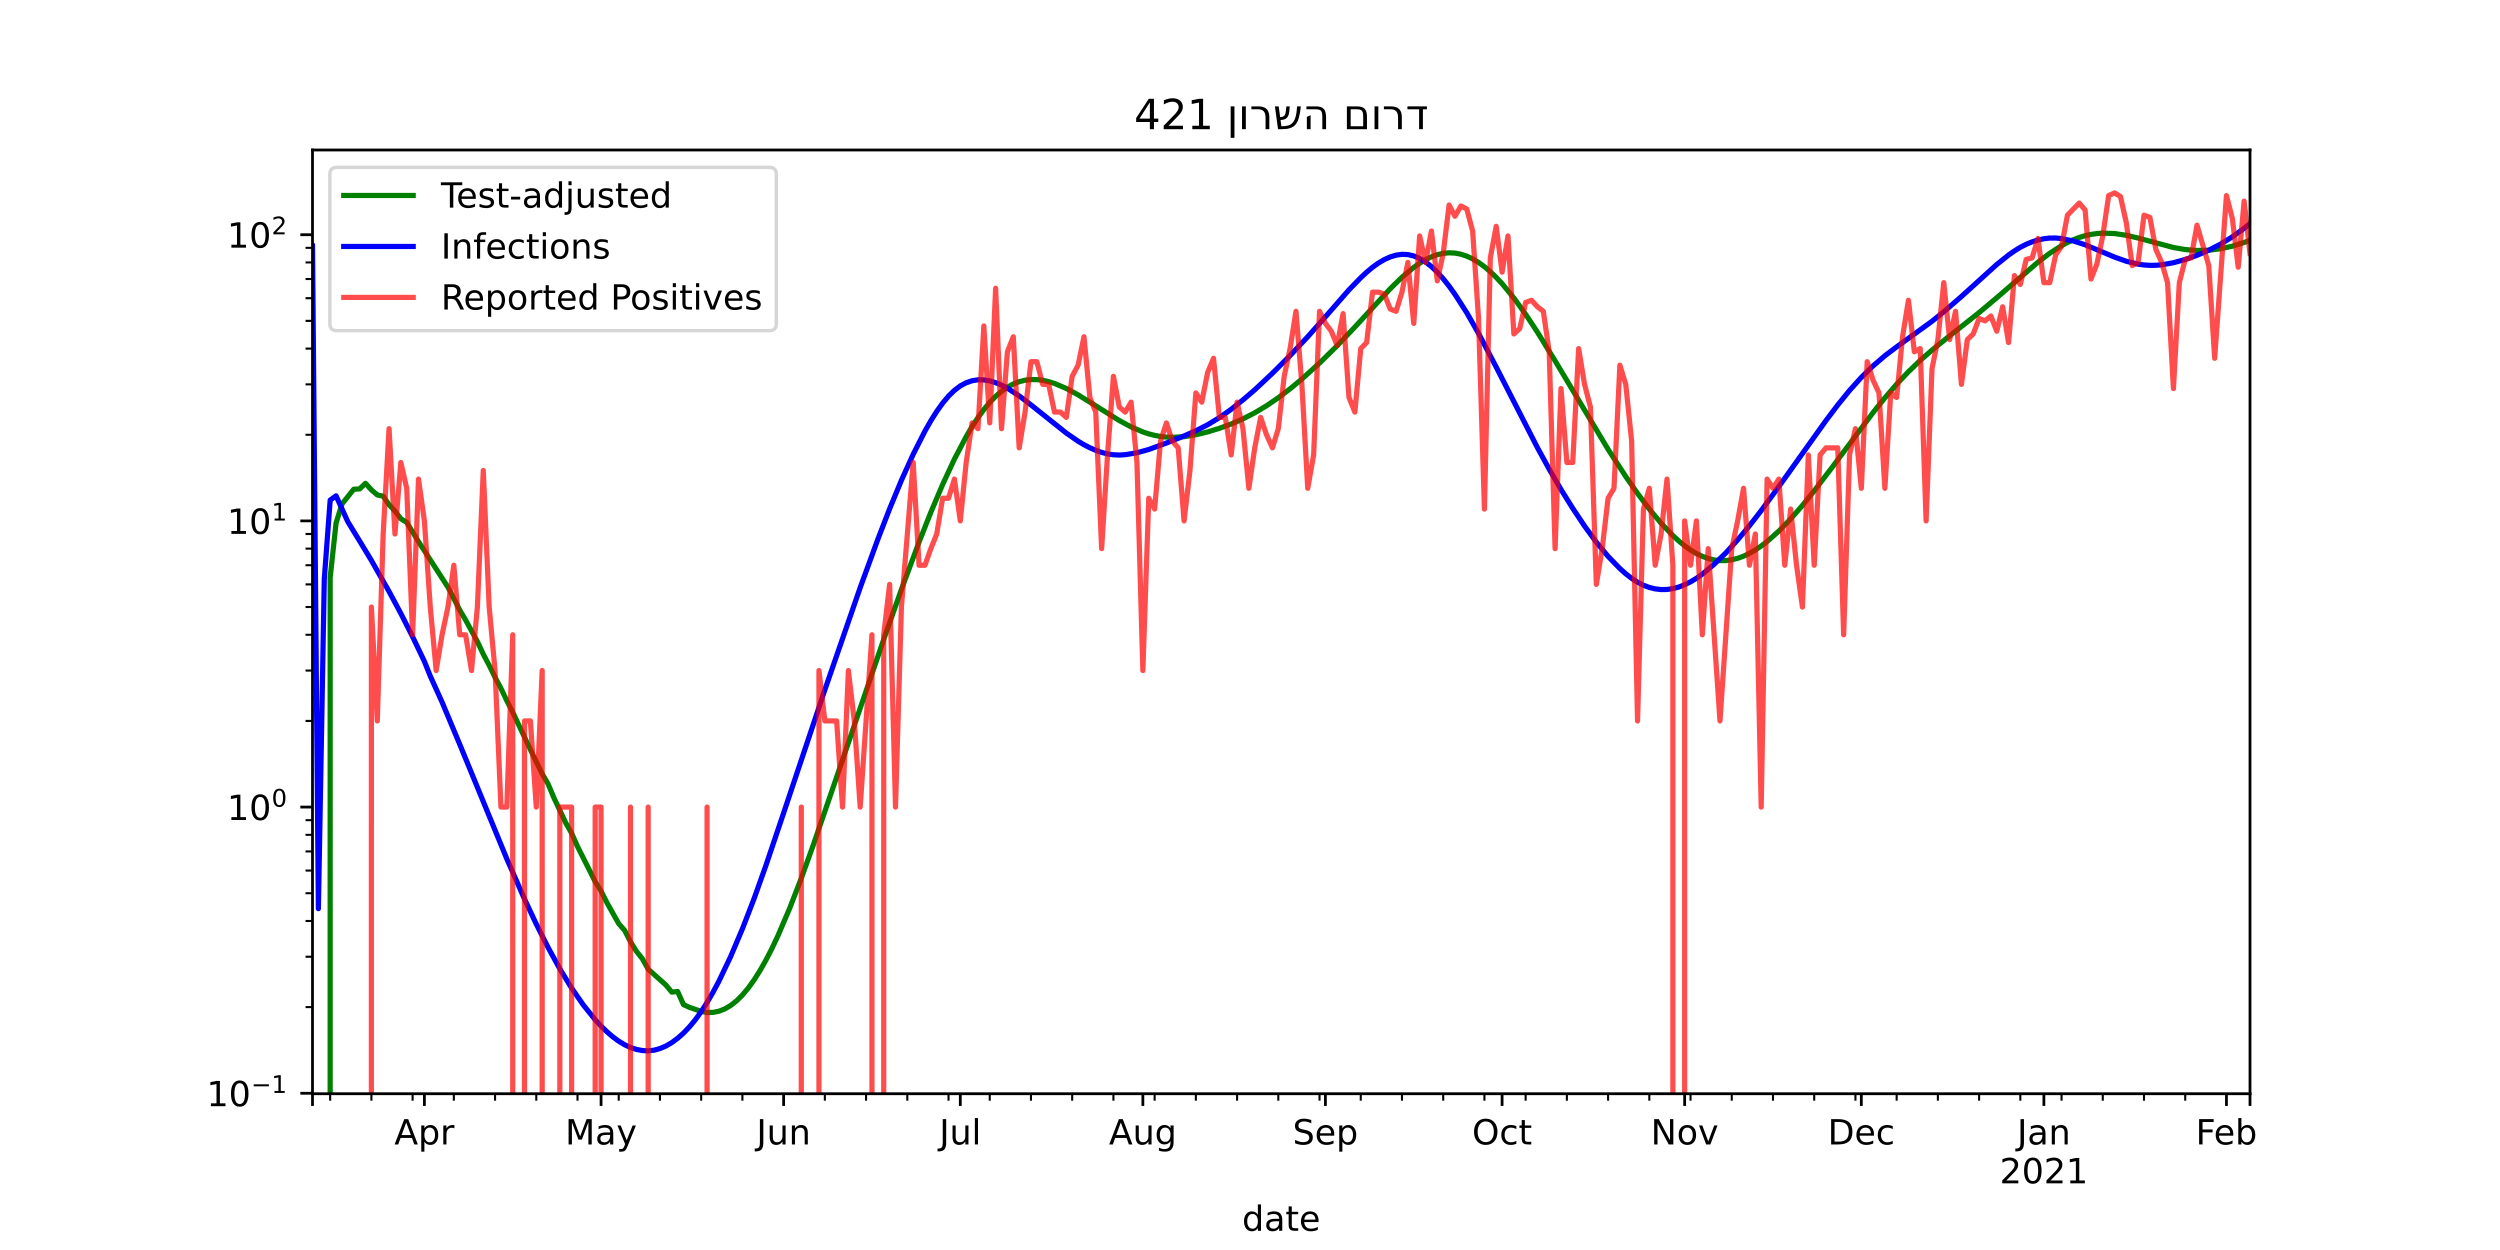 <?xml version="1.0" encoding="utf-8" standalone="no"?>
<!DOCTYPE svg PUBLIC "-//W3C//DTD SVG 1.1//EN"
  "http://www.w3.org/Graphics/SVG/1.1/DTD/svg11.dtd">
<!-- Created with matplotlib (https://matplotlib.org/) -->
<svg height="360pt" version="1.1" viewBox="0 0 720 360" width="720pt" xmlns="http://www.w3.org/2000/svg" xmlns:xlink="http://www.w3.org/1999/xlink">
 <defs>
  <style type="text/css">*{stroke-linecap:butt;stroke-linejoin:round;}</style>
 </defs>
 <g id="figure_1">
  <g id="patch_1">
   <path d="M 0 360 
L 720 360 
L 720 0 
L 0 0 
z
" style="fill:#ffffff;"/>
  </g>
  <g id="axes_1">
   <g id="patch_2">
    <path d="M 90 315 
L 648 315 
L 648 43.2 
L 90 43.2 
z
" style="fill:#ffffff;"/>
   </g>
   <g id="matplotlib.axis_1">
    <g id="xtick_1">
     <g id="line2d_1">
      <defs>
       <path d="M 0 0 
L 0 3.5 
" id="m63c86ac509" style="stroke:#000000;stroke-width:0.8;"/>
      </defs>
      <g>
       <use style="stroke:#000000;stroke-width:0.8;" x="90" xlink:href="#m63c86ac509" y="315"/>
      </g>
     </g>
    </g>
    <g id="xtick_2">
     <g id="line2d_2">
      <g>
       <use style="stroke:#000000;stroke-width:0.8;" x="122.225" xlink:href="#m63c86ac509" y="315"/>
      </g>
     </g>
     <g id="text_1">
      <!-- Apr -->
      <g transform="translate(113.575 329.598)scale(0.1 -0.1)">
       <defs>
        <path d="M 34.188 63.188 
L 20.797 26.906 
L 47.609 26.906 
z
M 28.609 72.906 
L 39.797 72.906 
L 67.578 0 
L 57.328 0 
L 50.688 18.703 
L 17.828 18.703 
L 11.188 0 
L 0.781 0 
z
" id="DejaVuSans-65"/>
        <path d="M 18.109 8.203 
L 18.109 -20.797 
L 9.078 -20.797 
L 9.078 54.688 
L 18.109 54.688 
L 18.109 46.391 
Q 20.953 51.266 25.266 53.625 
Q 29.594 56 35.594 56 
Q 45.562 56 51.781 48.094 
Q 58.016 40.188 58.016 27.297 
Q 58.016 14.406 51.781 6.484 
Q 45.562 -1.422 35.594 -1.422 
Q 29.594 -1.422 25.266 0.953 
Q 20.953 3.328 18.109 8.203 
z
M 48.688 27.297 
Q 48.688 37.203 44.609 42.844 
Q 40.531 48.484 33.406 48.484 
Q 26.266 48.484 22.188 42.844 
Q 18.109 37.203 18.109 27.297 
Q 18.109 17.391 22.188 11.75 
Q 26.266 6.109 33.406 6.109 
Q 40.531 6.109 44.609 11.75 
Q 48.688 17.391 48.688 27.297 
z
" id="DejaVuSans-112"/>
        <path d="M 41.109 46.297 
Q 39.594 47.172 37.812 47.578 
Q 36.031 48 33.891 48 
Q 26.266 48 22.188 43.047 
Q 18.109 38.094 18.109 28.812 
L 18.109 0 
L 9.078 0 
L 9.078 54.688 
L 18.109 54.688 
L 18.109 46.188 
Q 20.953 51.172 25.484 53.578 
Q 30.031 56 36.531 56 
Q 37.453 56 38.578 55.875 
Q 39.703 55.766 41.062 55.516 
z
" id="DejaVuSans-114"/>
       </defs>
       <use xlink:href="#DejaVuSans-65"/>
       <use x="68.408" xlink:href="#DejaVuSans-112"/>
       <use x="131.885" xlink:href="#DejaVuSans-114"/>
      </g>
     </g>
    </g>
    <g id="xtick_3">
     <g id="line2d_3">
      <g>
       <use style="stroke:#000000;stroke-width:0.8;" x="173.106" xlink:href="#m63c86ac509" y="315"/>
      </g>
     </g>
     <g id="text_2">
      <!-- May -->
      <g transform="translate(162.769 329.598)scale(0.1 -0.1)">
       <defs>
        <path d="M 9.812 72.906 
L 24.516 72.906 
L 43.109 23.297 
L 61.812 72.906 
L 76.516 72.906 
L 76.516 0 
L 66.891 0 
L 66.891 64.016 
L 48.094 14.016 
L 38.188 14.016 
L 19.391 64.016 
L 19.391 0 
L 9.812 0 
z
" id="DejaVuSans-77"/>
        <path d="M 34.281 27.484 
Q 23.391 27.484 19.188 25 
Q 14.984 22.516 14.984 16.5 
Q 14.984 11.719 18.141 8.906 
Q 21.297 6.109 26.703 6.109 
Q 34.188 6.109 38.703 11.406 
Q 43.219 16.703 43.219 25.484 
L 43.219 27.484 
z
M 52.203 31.203 
L 52.203 0 
L 43.219 0 
L 43.219 8.297 
Q 40.141 3.328 35.547 0.953 
Q 30.953 -1.422 24.312 -1.422 
Q 15.922 -1.422 10.953 3.297 
Q 6 8.016 6 15.922 
Q 6 25.141 12.172 29.828 
Q 18.359 34.516 30.609 34.516 
L 43.219 34.516 
L 43.219 35.406 
Q 43.219 41.609 39.141 45 
Q 35.062 48.391 27.688 48.391 
Q 23 48.391 18.547 47.266 
Q 14.109 46.141 10.016 43.891 
L 10.016 52.203 
Q 14.938 54.109 19.578 55.047 
Q 24.219 56 28.609 56 
Q 40.484 56 46.344 49.844 
Q 52.203 43.703 52.203 31.203 
z
" id="DejaVuSans-97"/>
        <path d="M 32.172 -5.078 
Q 28.375 -14.844 24.75 -17.812 
Q 21.141 -20.797 15.094 -20.797 
L 7.906 -20.797 
L 7.906 -13.281 
L 13.188 -13.281 
Q 16.891 -13.281 18.938 -11.516 
Q 21 -9.766 23.484 -3.219 
L 25.094 0.875 
L 2.984 54.688 
L 12.5 54.688 
L 29.594 11.922 
L 46.688 54.688 
L 56.203 54.688 
z
" id="DejaVuSans-121"/>
       </defs>
       <use xlink:href="#DejaVuSans-77"/>
       <use x="86.279" xlink:href="#DejaVuSans-97"/>
       <use x="147.559" xlink:href="#DejaVuSans-121"/>
      </g>
     </g>
    </g>
    <g id="xtick_4">
     <g id="line2d_4">
      <g>
       <use style="stroke:#000000;stroke-width:0.8;" x="225.684" xlink:href="#m63c86ac509" y="315"/>
      </g>
     </g>
     <g id="text_3">
      <!-- Jun -->
      <g transform="translate(217.871 329.598)scale(0.1 -0.1)">
       <defs>
        <path d="M 9.812 72.906 
L 19.672 72.906 
L 19.672 5.078 
Q 19.672 -8.109 14.672 -14.062 
Q 9.672 -20.016 -1.422 -20.016 
L -5.172 -20.016 
L -5.172 -11.719 
L -2.094 -11.719 
Q 4.438 -11.719 7.125 -8.047 
Q 9.812 -4.391 9.812 5.078 
z
" id="DejaVuSans-74"/>
        <path d="M 8.5 21.578 
L 8.5 54.688 
L 17.484 54.688 
L 17.484 21.922 
Q 17.484 14.156 20.5 10.266 
Q 23.531 6.391 29.594 6.391 
Q 36.859 6.391 41.078 11.031 
Q 45.312 15.672 45.312 23.688 
L 45.312 54.688 
L 54.297 54.688 
L 54.297 0 
L 45.312 0 
L 45.312 8.406 
Q 42.047 3.422 37.719 1 
Q 33.406 -1.422 27.688 -1.422 
Q 18.266 -1.422 13.375 4.438 
Q 8.5 10.297 8.5 21.578 
z
M 31.109 56 
z
" id="DejaVuSans-117"/>
        <path d="M 54.891 33.016 
L 54.891 0 
L 45.906 0 
L 45.906 32.719 
Q 45.906 40.484 42.875 44.328 
Q 39.844 48.188 33.797 48.188 
Q 26.516 48.188 22.312 43.547 
Q 18.109 38.922 18.109 30.906 
L 18.109 0 
L 9.078 0 
L 9.078 54.688 
L 18.109 54.688 
L 18.109 46.188 
Q 21.344 51.125 25.703 53.562 
Q 30.078 56 35.797 56 
Q 45.219 56 50.047 50.172 
Q 54.891 44.344 54.891 33.016 
z
" id="DejaVuSans-110"/>
       </defs>
       <use xlink:href="#DejaVuSans-74"/>
       <use x="29.492" xlink:href="#DejaVuSans-117"/>
       <use x="92.871" xlink:href="#DejaVuSans-110"/>
      </g>
     </g>
    </g>
    <g id="xtick_5">
     <g id="line2d_5">
      <g>
       <use style="stroke:#000000;stroke-width:0.8;" x="276.565" xlink:href="#m63c86ac509" y="315"/>
      </g>
     </g>
     <g id="text_4">
      <!-- Jul -->
      <g transform="translate(270.533 329.598)scale(0.1 -0.1)">
       <defs>
        <path d="M 9.422 75.984 
L 18.406 75.984 
L 18.406 0 
L 9.422 0 
z
" id="DejaVuSans-108"/>
       </defs>
       <use xlink:href="#DejaVuSans-74"/>
       <use x="29.492" xlink:href="#DejaVuSans-117"/>
       <use x="92.871" xlink:href="#DejaVuSans-108"/>
      </g>
     </g>
    </g>
    <g id="xtick_6">
     <g id="line2d_6">
      <g>
       <use style="stroke:#000000;stroke-width:0.8;" x="329.143" xlink:href="#m63c86ac509" y="315"/>
      </g>
     </g>
     <g id="text_5">
      <!-- Aug -->
      <g transform="translate(319.38 329.598)scale(0.1 -0.1)">
       <defs>
        <path d="M 45.406 27.984 
Q 45.406 37.75 41.375 43.109 
Q 37.359 48.484 30.078 48.484 
Q 22.859 48.484 18.828 43.109 
Q 14.797 37.75 14.797 27.984 
Q 14.797 18.266 18.828 12.891 
Q 22.859 7.516 30.078 7.516 
Q 37.359 7.516 41.375 12.891 
Q 45.406 18.266 45.406 27.984 
z
M 54.391 6.781 
Q 54.391 -7.172 48.188 -13.984 
Q 42 -20.797 29.203 -20.797 
Q 24.469 -20.797 20.266 -20.094 
Q 16.062 -19.391 12.109 -17.922 
L 12.109 -9.188 
Q 16.062 -11.328 19.922 -12.344 
Q 23.781 -13.375 27.781 -13.375 
Q 36.625 -13.375 41.016 -8.766 
Q 45.406 -4.156 45.406 5.172 
L 45.406 9.625 
Q 42.625 4.781 38.281 2.391 
Q 33.938 0 27.875 0 
Q 17.828 0 11.672 7.656 
Q 5.516 15.328 5.516 27.984 
Q 5.516 40.672 11.672 48.328 
Q 17.828 56 27.875 56 
Q 33.938 56 38.281 53.609 
Q 42.625 51.219 45.406 46.391 
L 45.406 54.688 
L 54.391 54.688 
z
" id="DejaVuSans-103"/>
       </defs>
       <use xlink:href="#DejaVuSans-65"/>
       <use x="68.408" xlink:href="#DejaVuSans-117"/>
       <use x="131.787" xlink:href="#DejaVuSans-103"/>
      </g>
     </g>
    </g>
    <g id="xtick_7">
     <g id="line2d_7">
      <g>
       <use style="stroke:#000000;stroke-width:0.8;" x="381.72" xlink:href="#m63c86ac509" y="315"/>
      </g>
     </g>
     <g id="text_6">
      <!-- Sep -->
      <g transform="translate(372.295 329.598)scale(0.1 -0.1)">
       <defs>
        <path d="M 53.516 70.516 
L 53.516 60.891 
Q 47.906 63.578 42.922 64.891 
Q 37.938 66.219 33.297 66.219 
Q 25.25 66.219 20.875 63.094 
Q 16.5 59.969 16.5 54.203 
Q 16.5 49.359 19.406 46.891 
Q 22.312 44.438 30.422 42.922 
L 36.375 41.703 
Q 47.406 39.594 52.656 34.297 
Q 57.906 29 57.906 20.125 
Q 57.906 9.516 50.797 4.047 
Q 43.703 -1.422 29.984 -1.422 
Q 24.812 -1.422 18.969 -0.25 
Q 13.141 0.922 6.891 3.219 
L 6.891 13.375 
Q 12.891 10.016 18.656 8.297 
Q 24.422 6.594 29.984 6.594 
Q 38.422 6.594 43.016 9.906 
Q 47.609 13.234 47.609 19.391 
Q 47.609 24.75 44.312 27.781 
Q 41.016 30.812 33.5 32.328 
L 27.484 33.5 
Q 16.453 35.688 11.516 40.375 
Q 6.594 45.062 6.594 53.422 
Q 6.594 63.094 13.406 68.656 
Q 20.219 74.219 32.172 74.219 
Q 37.312 74.219 42.625 73.281 
Q 47.953 72.359 53.516 70.516 
z
" id="DejaVuSans-83"/>
        <path d="M 56.203 29.594 
L 56.203 25.203 
L 14.891 25.203 
Q 15.484 15.922 20.484 11.062 
Q 25.484 6.203 34.422 6.203 
Q 39.594 6.203 44.453 7.469 
Q 49.312 8.734 54.109 11.281 
L 54.109 2.781 
Q 49.266 0.734 44.188 -0.344 
Q 39.109 -1.422 33.891 -1.422 
Q 20.797 -1.422 13.156 6.188 
Q 5.516 13.812 5.516 26.812 
Q 5.516 40.234 12.766 48.109 
Q 20.016 56 32.328 56 
Q 43.359 56 49.781 48.891 
Q 56.203 41.797 56.203 29.594 
z
M 47.219 32.234 
Q 47.125 39.594 43.094 43.984 
Q 39.062 48.391 32.422 48.391 
Q 24.906 48.391 20.391 44.141 
Q 15.875 39.891 15.188 32.172 
z
" id="DejaVuSans-101"/>
       </defs>
       <use xlink:href="#DejaVuSans-83"/>
       <use x="63.477" xlink:href="#DejaVuSans-101"/>
       <use x="125" xlink:href="#DejaVuSans-112"/>
      </g>
     </g>
    </g>
    <g id="xtick_8">
     <g id="line2d_8">
      <g>
       <use style="stroke:#000000;stroke-width:0.8;" x="432.602" xlink:href="#m63c86ac509" y="315"/>
      </g>
     </g>
     <g id="text_7">
      <!-- Oct -->
      <g transform="translate(423.957 329.598)scale(0.1 -0.1)">
       <defs>
        <path d="M 39.406 66.219 
Q 28.656 66.219 22.328 58.203 
Q 16.016 50.203 16.016 36.375 
Q 16.016 22.609 22.328 14.594 
Q 28.656 6.594 39.406 6.594 
Q 50.141 6.594 56.422 14.594 
Q 62.703 22.609 62.703 36.375 
Q 62.703 50.203 56.422 58.203 
Q 50.141 66.219 39.406 66.219 
z
M 39.406 74.219 
Q 54.734 74.219 63.906 63.938 
Q 73.094 53.656 73.094 36.375 
Q 73.094 19.141 63.906 8.859 
Q 54.734 -1.422 39.406 -1.422 
Q 24.031 -1.422 14.812 8.828 
Q 5.609 19.094 5.609 36.375 
Q 5.609 53.656 14.812 63.938 
Q 24.031 74.219 39.406 74.219 
z
" id="DejaVuSans-79"/>
        <path d="M 48.781 52.594 
L 48.781 44.188 
Q 44.969 46.297 41.141 47.344 
Q 37.312 48.391 33.406 48.391 
Q 24.656 48.391 19.812 42.844 
Q 14.984 37.312 14.984 27.297 
Q 14.984 17.281 19.812 11.734 
Q 24.656 6.203 33.406 6.203 
Q 37.312 6.203 41.141 7.25 
Q 44.969 8.297 48.781 10.406 
L 48.781 2.094 
Q 45.016 0.344 40.984 -0.531 
Q 36.969 -1.422 32.422 -1.422 
Q 20.062 -1.422 12.781 6.344 
Q 5.516 14.109 5.516 27.297 
Q 5.516 40.672 12.859 48.328 
Q 20.219 56 33.016 56 
Q 37.156 56 41.109 55.141 
Q 45.062 54.297 48.781 52.594 
z
" id="DejaVuSans-99"/>
        <path d="M 18.312 70.219 
L 18.312 54.688 
L 36.812 54.688 
L 36.812 47.703 
L 18.312 47.703 
L 18.312 18.016 
Q 18.312 11.328 20.141 9.422 
Q 21.969 7.516 27.594 7.516 
L 36.812 7.516 
L 36.812 0 
L 27.594 0 
Q 17.188 0 13.234 3.875 
Q 9.281 7.766 9.281 18.016 
L 9.281 47.703 
L 2.688 47.703 
L 2.688 54.688 
L 9.281 54.688 
L 9.281 70.219 
z
" id="DejaVuSans-116"/>
       </defs>
       <use xlink:href="#DejaVuSans-79"/>
       <use x="78.711" xlink:href="#DejaVuSans-99"/>
       <use x="133.691" xlink:href="#DejaVuSans-116"/>
      </g>
     </g>
    </g>
    <g id="xtick_9">
     <g id="line2d_9">
      <g>
       <use style="stroke:#000000;stroke-width:0.8;" x="485.179" xlink:href="#m63c86ac509" y="315"/>
      </g>
     </g>
     <g id="text_8">
      <!-- Nov -->
      <g transform="translate(475.42 329.598)scale(0.1 -0.1)">
       <defs>
        <path d="M 9.812 72.906 
L 23.094 72.906 
L 55.422 11.922 
L 55.422 72.906 
L 64.984 72.906 
L 64.984 0 
L 51.703 0 
L 19.391 60.984 
L 19.391 0 
L 9.812 0 
z
" id="DejaVuSans-78"/>
        <path d="M 30.609 48.391 
Q 23.391 48.391 19.188 42.75 
Q 14.984 37.109 14.984 27.297 
Q 14.984 17.484 19.156 11.844 
Q 23.344 6.203 30.609 6.203 
Q 37.797 6.203 41.984 11.859 
Q 46.188 17.531 46.188 27.297 
Q 46.188 37.016 41.984 42.703 
Q 37.797 48.391 30.609 48.391 
z
M 30.609 56 
Q 42.328 56 49.016 48.375 
Q 55.719 40.766 55.719 27.297 
Q 55.719 13.875 49.016 6.219 
Q 42.328 -1.422 30.609 -1.422 
Q 18.844 -1.422 12.172 6.219 
Q 5.516 13.875 5.516 27.297 
Q 5.516 40.766 12.172 48.375 
Q 18.844 56 30.609 56 
z
" id="DejaVuSans-111"/>
        <path d="M 2.984 54.688 
L 12.5 54.688 
L 29.594 8.797 
L 46.688 54.688 
L 56.203 54.688 
L 35.688 0 
L 23.484 0 
z
" id="DejaVuSans-118"/>
       </defs>
       <use xlink:href="#DejaVuSans-78"/>
       <use x="74.805" xlink:href="#DejaVuSans-111"/>
       <use x="135.986" xlink:href="#DejaVuSans-118"/>
      </g>
     </g>
    </g>
    <g id="xtick_10">
     <g id="line2d_10">
      <g>
       <use style="stroke:#000000;stroke-width:0.8;" x="536.061" xlink:href="#m63c86ac509" y="315"/>
      </g>
     </g>
     <g id="text_9">
      <!-- Dec -->
      <g transform="translate(526.385 329.598)scale(0.1 -0.1)">
       <defs>
        <path d="M 19.672 64.797 
L 19.672 8.109 
L 31.594 8.109 
Q 46.688 8.109 53.688 14.938 
Q 60.688 21.781 60.688 36.531 
Q 60.688 51.172 53.688 57.984 
Q 46.688 64.797 31.594 64.797 
z
M 9.812 72.906 
L 30.078 72.906 
Q 51.266 72.906 61.172 64.094 
Q 71.094 55.281 71.094 36.531 
Q 71.094 17.672 61.125 8.828 
Q 51.172 0 30.078 0 
L 9.812 0 
z
" id="DejaVuSans-68"/>
       </defs>
       <use xlink:href="#DejaVuSans-68"/>
       <use x="77.002" xlink:href="#DejaVuSans-101"/>
       <use x="138.525" xlink:href="#DejaVuSans-99"/>
      </g>
     </g>
    </g>
    <g id="xtick_11">
     <g id="line2d_11">
      <g>
       <use style="stroke:#000000;stroke-width:0.8;" x="588.638" xlink:href="#m63c86ac509" y="315"/>
      </g>
     </g>
     <g id="text_10">
      <!-- Jan -->
      <g transform="translate(580.93 329.598)scale(0.1 -0.1)">
       <use xlink:href="#DejaVuSans-74"/>
       <use x="29.492" xlink:href="#DejaVuSans-97"/>
       <use x="90.771" xlink:href="#DejaVuSans-110"/>
      </g>
      <!-- 2021 -->
      <g transform="translate(575.913 340.796)scale(0.1 -0.1)">
       <defs>
        <path d="M 19.188 8.297 
L 53.609 8.297 
L 53.609 0 
L 7.328 0 
L 7.328 8.297 
Q 12.938 14.109 22.625 23.891 
Q 32.328 33.688 34.812 36.531 
Q 39.547 41.844 41.422 45.531 
Q 43.312 49.219 43.312 52.781 
Q 43.312 58.594 39.234 62.25 
Q 35.156 65.922 28.609 65.922 
Q 23.969 65.922 18.812 64.312 
Q 13.672 62.703 7.812 59.422 
L 7.812 69.391 
Q 13.766 71.781 18.938 73 
Q 24.125 74.219 28.422 74.219 
Q 39.75 74.219 46.484 68.547 
Q 53.219 62.891 53.219 53.422 
Q 53.219 48.922 51.531 44.891 
Q 49.859 40.875 45.406 35.406 
Q 44.188 33.984 37.641 27.219 
Q 31.109 20.453 19.188 8.297 
z
" id="DejaVuSans-50"/>
        <path d="M 31.781 66.406 
Q 24.172 66.406 20.328 58.906 
Q 16.5 51.422 16.5 36.375 
Q 16.5 21.391 20.328 13.891 
Q 24.172 6.391 31.781 6.391 
Q 39.453 6.391 43.281 13.891 
Q 47.125 21.391 47.125 36.375 
Q 47.125 51.422 43.281 58.906 
Q 39.453 66.406 31.781 66.406 
z
M 31.781 74.219 
Q 44.047 74.219 50.516 64.516 
Q 56.984 54.828 56.984 36.375 
Q 56.984 17.969 50.516 8.266 
Q 44.047 -1.422 31.781 -1.422 
Q 19.531 -1.422 13.062 8.266 
Q 6.594 17.969 6.594 36.375 
Q 6.594 54.828 13.062 64.516 
Q 19.531 74.219 31.781 74.219 
z
" id="DejaVuSans-48"/>
        <path d="M 12.406 8.297 
L 28.516 8.297 
L 28.516 63.922 
L 10.984 60.406 
L 10.984 69.391 
L 28.422 72.906 
L 38.281 72.906 
L 38.281 8.297 
L 54.391 8.297 
L 54.391 0 
L 12.406 0 
z
" id="DejaVuSans-49"/>
       </defs>
       <use xlink:href="#DejaVuSans-50"/>
       <use x="63.623" xlink:href="#DejaVuSans-48"/>
       <use x="127.246" xlink:href="#DejaVuSans-50"/>
       <use x="190.869" xlink:href="#DejaVuSans-49"/>
      </g>
     </g>
    </g>
    <g id="xtick_12">
     <g id="line2d_12">
      <g>
       <use style="stroke:#000000;stroke-width:0.8;" x="641.216" xlink:href="#m63c86ac509" y="315"/>
      </g>
     </g>
     <g id="text_11">
      <!-- Feb -->
      <g transform="translate(632.364 329.598)scale(0.1 -0.1)">
       <defs>
        <path d="M 9.812 72.906 
L 51.703 72.906 
L 51.703 64.594 
L 19.672 64.594 
L 19.672 43.109 
L 48.578 43.109 
L 48.578 34.812 
L 19.672 34.812 
L 19.672 0 
L 9.812 0 
z
" id="DejaVuSans-70"/>
        <path d="M 48.688 27.297 
Q 48.688 37.203 44.609 42.844 
Q 40.531 48.484 33.406 48.484 
Q 26.266 48.484 22.188 42.844 
Q 18.109 37.203 18.109 27.297 
Q 18.109 17.391 22.188 11.75 
Q 26.266 6.109 33.406 6.109 
Q 40.531 6.109 44.609 11.75 
Q 48.688 17.391 48.688 27.297 
z
M 18.109 46.391 
Q 20.953 51.266 25.266 53.625 
Q 29.594 56 35.594 56 
Q 45.562 56 51.781 48.094 
Q 58.016 40.188 58.016 27.297 
Q 58.016 14.406 51.781 6.484 
Q 45.562 -1.422 35.594 -1.422 
Q 29.594 -1.422 25.266 0.953 
Q 20.953 3.328 18.109 8.203 
L 18.109 0 
L 9.078 0 
L 9.078 75.984 
L 18.109 75.984 
z
" id="DejaVuSans-98"/>
       </defs>
       <use xlink:href="#DejaVuSans-70"/>
       <use x="52.02" xlink:href="#DejaVuSans-101"/>
       <use x="113.543" xlink:href="#DejaVuSans-98"/>
      </g>
     </g>
    </g>
    <g id="xtick_13">
     <g id="line2d_13">
      <g>
       <use style="stroke:#000000;stroke-width:0.8;" x="648" xlink:href="#m63c86ac509" y="315"/>
      </g>
     </g>
    </g>
    <g id="xtick_14">
     <g id="line2d_14">
      <defs>
       <path d="M 0 0 
L 0 2 
" id="ma576205f7c" style="stroke:#000000;stroke-width:0.6;"/>
      </defs>
      <g>
       <use style="stroke:#000000;stroke-width:0.6;" x="95.088" xlink:href="#ma576205f7c" y="315"/>
      </g>
     </g>
    </g>
    <g id="xtick_15">
     <g id="line2d_15">
      <g>
       <use style="stroke:#000000;stroke-width:0.6;" x="106.96" xlink:href="#ma576205f7c" y="315"/>
      </g>
     </g>
    </g>
    <g id="xtick_16">
     <g id="line2d_16">
      <g>
       <use style="stroke:#000000;stroke-width:0.6;" x="118.833" xlink:href="#ma576205f7c" y="315"/>
      </g>
     </g>
    </g>
    <g id="xtick_17">
     <g id="line2d_17">
      <g>
       <use style="stroke:#000000;stroke-width:0.6;" x="130.705" xlink:href="#ma576205f7c" y="315"/>
      </g>
     </g>
    </g>
    <g id="xtick_18">
     <g id="line2d_18">
      <g>
       <use style="stroke:#000000;stroke-width:0.6;" x="142.578" xlink:href="#ma576205f7c" y="315"/>
      </g>
     </g>
    </g>
    <g id="xtick_19">
     <g id="line2d_19">
      <g>
       <use style="stroke:#000000;stroke-width:0.6;" x="154.45" xlink:href="#ma576205f7c" y="315"/>
      </g>
     </g>
    </g>
    <g id="xtick_20">
     <g id="line2d_20">
      <g>
       <use style="stroke:#000000;stroke-width:0.6;" x="166.322" xlink:href="#ma576205f7c" y="315"/>
      </g>
     </g>
    </g>
    <g id="xtick_21">
     <g id="line2d_21">
      <g>
       <use style="stroke:#000000;stroke-width:0.6;" x="178.195" xlink:href="#ma576205f7c" y="315"/>
      </g>
     </g>
    </g>
    <g id="xtick_22">
     <g id="line2d_22">
      <g>
       <use style="stroke:#000000;stroke-width:0.6;" x="190.067" xlink:href="#ma576205f7c" y="315"/>
      </g>
     </g>
    </g>
    <g id="xtick_23">
     <g id="line2d_23">
      <g>
       <use style="stroke:#000000;stroke-width:0.6;" x="201.939" xlink:href="#ma576205f7c" y="315"/>
      </g>
     </g>
    </g>
    <g id="xtick_24">
     <g id="line2d_24">
      <g>
       <use style="stroke:#000000;stroke-width:0.6;" x="213.812" xlink:href="#ma576205f7c" y="315"/>
      </g>
     </g>
    </g>
    <g id="xtick_25">
     <g id="line2d_25">
      <g>
       <use style="stroke:#000000;stroke-width:0.6;" x="237.556" xlink:href="#ma576205f7c" y="315"/>
      </g>
     </g>
    </g>
    <g id="xtick_26">
     <g id="line2d_26">
      <g>
       <use style="stroke:#000000;stroke-width:0.6;" x="249.429" xlink:href="#ma576205f7c" y="315"/>
      </g>
     </g>
    </g>
    <g id="xtick_27">
     <g id="line2d_27">
      <g>
       <use style="stroke:#000000;stroke-width:0.6;" x="261.301" xlink:href="#ma576205f7c" y="315"/>
      </g>
     </g>
    </g>
    <g id="xtick_28">
     <g id="line2d_28">
      <g>
       <use style="stroke:#000000;stroke-width:0.6;" x="273.173" xlink:href="#ma576205f7c" y="315"/>
      </g>
     </g>
    </g>
    <g id="xtick_29">
     <g id="line2d_29">
      <g>
       <use style="stroke:#000000;stroke-width:0.6;" x="285.046" xlink:href="#ma576205f7c" y="315"/>
      </g>
     </g>
    </g>
    <g id="xtick_30">
     <g id="line2d_30">
      <g>
       <use style="stroke:#000000;stroke-width:0.6;" x="296.918" xlink:href="#ma576205f7c" y="315"/>
      </g>
     </g>
    </g>
    <g id="xtick_31">
     <g id="line2d_31">
      <g>
       <use style="stroke:#000000;stroke-width:0.6;" x="308.79" xlink:href="#ma576205f7c" y="315"/>
      </g>
     </g>
    </g>
    <g id="xtick_32">
     <g id="line2d_32">
      <g>
       <use style="stroke:#000000;stroke-width:0.6;" x="320.663" xlink:href="#ma576205f7c" y="315"/>
      </g>
     </g>
    </g>
    <g id="xtick_33">
     <g id="line2d_33">
      <g>
       <use style="stroke:#000000;stroke-width:0.6;" x="332.535" xlink:href="#ma576205f7c" y="315"/>
      </g>
     </g>
    </g>
    <g id="xtick_34">
     <g id="line2d_34">
      <g>
       <use style="stroke:#000000;stroke-width:0.6;" x="344.407" xlink:href="#ma576205f7c" y="315"/>
      </g>
     </g>
    </g>
    <g id="xtick_35">
     <g id="line2d_35">
      <g>
       <use style="stroke:#000000;stroke-width:0.6;" x="356.28" xlink:href="#ma576205f7c" y="315"/>
      </g>
     </g>
    </g>
    <g id="xtick_36">
     <g id="line2d_36">
      <g>
       <use style="stroke:#000000;stroke-width:0.6;" x="368.152" xlink:href="#ma576205f7c" y="315"/>
      </g>
     </g>
    </g>
    <g id="xtick_37">
     <g id="line2d_37">
      <g>
       <use style="stroke:#000000;stroke-width:0.6;" x="380.024" xlink:href="#ma576205f7c" y="315"/>
      </g>
     </g>
    </g>
    <g id="xtick_38">
     <g id="line2d_38">
      <g>
       <use style="stroke:#000000;stroke-width:0.6;" x="391.897" xlink:href="#ma576205f7c" y="315"/>
      </g>
     </g>
    </g>
    <g id="xtick_39">
     <g id="line2d_39">
      <g>
       <use style="stroke:#000000;stroke-width:0.6;" x="403.769" xlink:href="#ma576205f7c" y="315"/>
      </g>
     </g>
    </g>
    <g id="xtick_40">
     <g id="line2d_40">
      <g>
       <use style="stroke:#000000;stroke-width:0.6;" x="415.641" xlink:href="#ma576205f7c" y="315"/>
      </g>
     </g>
    </g>
    <g id="xtick_41">
     <g id="line2d_41">
      <g>
       <use style="stroke:#000000;stroke-width:0.6;" x="427.514" xlink:href="#ma576205f7c" y="315"/>
      </g>
     </g>
    </g>
    <g id="xtick_42">
     <g id="line2d_42">
      <g>
       <use style="stroke:#000000;stroke-width:0.6;" x="439.386" xlink:href="#ma576205f7c" y="315"/>
      </g>
     </g>
    </g>
    <g id="xtick_43">
     <g id="line2d_43">
      <g>
       <use style="stroke:#000000;stroke-width:0.6;" x="451.258" xlink:href="#ma576205f7c" y="315"/>
      </g>
     </g>
    </g>
    <g id="xtick_44">
     <g id="line2d_44">
      <g>
       <use style="stroke:#000000;stroke-width:0.6;" x="463.131" xlink:href="#ma576205f7c" y="315"/>
      </g>
     </g>
    </g>
    <g id="xtick_45">
     <g id="line2d_45">
      <g>
       <use style="stroke:#000000;stroke-width:0.6;" x="475.003" xlink:href="#ma576205f7c" y="315"/>
      </g>
     </g>
    </g>
    <g id="xtick_46">
     <g id="line2d_46">
      <g>
       <use style="stroke:#000000;stroke-width:0.6;" x="486.875" xlink:href="#ma576205f7c" y="315"/>
      </g>
     </g>
    </g>
    <g id="xtick_47">
     <g id="line2d_47">
      <g>
       <use style="stroke:#000000;stroke-width:0.6;" x="498.748" xlink:href="#ma576205f7c" y="315"/>
      </g>
     </g>
    </g>
    <g id="xtick_48">
     <g id="line2d_48">
      <g>
       <use style="stroke:#000000;stroke-width:0.6;" x="510.62" xlink:href="#ma576205f7c" y="315"/>
      </g>
     </g>
    </g>
    <g id="xtick_49">
     <g id="line2d_49">
      <g>
       <use style="stroke:#000000;stroke-width:0.6;" x="522.492" xlink:href="#ma576205f7c" y="315"/>
      </g>
     </g>
    </g>
    <g id="xtick_50">
     <g id="line2d_50">
      <g>
       <use style="stroke:#000000;stroke-width:0.6;" x="534.365" xlink:href="#ma576205f7c" y="315"/>
      </g>
     </g>
    </g>
    <g id="xtick_51">
     <g id="line2d_51">
      <g>
       <use style="stroke:#000000;stroke-width:0.6;" x="546.237" xlink:href="#ma576205f7c" y="315"/>
      </g>
     </g>
    </g>
    <g id="xtick_52">
     <g id="line2d_52">
      <g>
       <use style="stroke:#000000;stroke-width:0.6;" x="558.109" xlink:href="#ma576205f7c" y="315"/>
      </g>
     </g>
    </g>
    <g id="xtick_53">
     <g id="line2d_53">
      <g>
       <use style="stroke:#000000;stroke-width:0.6;" x="569.982" xlink:href="#ma576205f7c" y="315"/>
      </g>
     </g>
    </g>
    <g id="xtick_54">
     <g id="line2d_54">
      <g>
       <use style="stroke:#000000;stroke-width:0.6;" x="581.854" xlink:href="#ma576205f7c" y="315"/>
      </g>
     </g>
    </g>
    <g id="xtick_55">
     <g id="line2d_55">
      <g>
       <use style="stroke:#000000;stroke-width:0.6;" x="593.726" xlink:href="#ma576205f7c" y="315"/>
      </g>
     </g>
    </g>
    <g id="xtick_56">
     <g id="line2d_56">
      <g>
       <use style="stroke:#000000;stroke-width:0.6;" x="605.599" xlink:href="#ma576205f7c" y="315"/>
      </g>
     </g>
    </g>
    <g id="xtick_57">
     <g id="line2d_57">
      <g>
       <use style="stroke:#000000;stroke-width:0.6;" x="617.471" xlink:href="#ma576205f7c" y="315"/>
      </g>
     </g>
    </g>
    <g id="xtick_58">
     <g id="line2d_58">
      <g>
       <use style="stroke:#000000;stroke-width:0.6;" x="629.343" xlink:href="#ma576205f7c" y="315"/>
      </g>
     </g>
    </g>
    <g id="text_12">
     <!-- date -->
     <g transform="translate(357.725 354.474)scale(0.1 -0.1)">
      <defs>
       <path d="M 45.406 46.391 
L 45.406 75.984 
L 54.391 75.984 
L 54.391 0 
L 45.406 0 
L 45.406 8.203 
Q 42.578 3.328 38.25 0.953 
Q 33.938 -1.422 27.875 -1.422 
Q 17.969 -1.422 11.734 6.484 
Q 5.516 14.406 5.516 27.297 
Q 5.516 40.188 11.734 48.094 
Q 17.969 56 27.875 56 
Q 33.938 56 38.25 53.625 
Q 42.578 51.266 45.406 46.391 
z
M 14.797 27.297 
Q 14.797 17.391 18.875 11.75 
Q 22.953 6.109 30.078 6.109 
Q 37.203 6.109 41.297 11.75 
Q 45.406 17.391 45.406 27.297 
Q 45.406 37.203 41.297 42.844 
Q 37.203 48.484 30.078 48.484 
Q 22.953 48.484 18.875 42.844 
Q 14.797 37.203 14.797 27.297 
z
" id="DejaVuSans-100"/>
      </defs>
      <use xlink:href="#DejaVuSans-100"/>
      <use x="63.477" xlink:href="#DejaVuSans-97"/>
      <use x="124.756" xlink:href="#DejaVuSans-116"/>
      <use x="163.965" xlink:href="#DejaVuSans-101"/>
     </g>
    </g>
   </g>
   <g id="matplotlib.axis_2">
    <g id="ytick_1">
     <g id="line2d_59">
      <defs>
       <path d="M 0 0 
L -3.5 0 
" id="m6cdbd06a06" style="stroke:#000000;stroke-width:0.8;"/>
      </defs>
      <g>
       <use style="stroke:#000000;stroke-width:0.8;" x="90" xlink:href="#m6cdbd06a06" y="314.862"/>
      </g>
     </g>
     <g id="text_13">
      <!-- $\mathdefault{10^{-1}}$ -->
      <g transform="translate(59.5 318.661)scale(0.1 -0.1)">
       <defs>
        <path d="M 10.594 35.5 
L 73.188 35.5 
L 73.188 27.203 
L 10.594 27.203 
z
" id="DejaVuSans-8722"/>
       </defs>
       <use transform="translate(0 0.684)" xlink:href="#DejaVuSans-49"/>
       <use transform="translate(63.623 0.684)" xlink:href="#DejaVuSans-48"/>
       <use transform="translate(128.203 38.966)scale(0.7)" xlink:href="#DejaVuSans-8722"/>
       <use transform="translate(186.855 38.966)scale(0.7)" xlink:href="#DejaVuSans-49"/>
      </g>
     </g>
    </g>
    <g id="ytick_2">
     <g id="line2d_60">
      <g>
       <use style="stroke:#000000;stroke-width:0.8;" x="90" xlink:href="#m6cdbd06a06" y="232.441"/>
      </g>
     </g>
     <g id="text_14">
      <!-- $\mathdefault{10^{0}}$ -->
      <g transform="translate(65.4 236.24)scale(0.1 -0.1)">
       <use transform="translate(0 0.766)" xlink:href="#DejaVuSans-49"/>
       <use transform="translate(63.623 0.766)" xlink:href="#DejaVuSans-48"/>
       <use transform="translate(128.203 39.047)scale(0.7)" xlink:href="#DejaVuSans-48"/>
      </g>
     </g>
    </g>
    <g id="ytick_3">
     <g id="line2d_61">
      <g>
       <use style="stroke:#000000;stroke-width:0.8;" x="90" xlink:href="#m6cdbd06a06" y="150.02"/>
      </g>
     </g>
     <g id="text_15">
      <!-- $\mathdefault{10^{1}}$ -->
      <g transform="translate(65.4 153.819)scale(0.1 -0.1)">
       <use transform="translate(0 0.684)" xlink:href="#DejaVuSans-49"/>
       <use transform="translate(63.623 0.684)" xlink:href="#DejaVuSans-48"/>
       <use transform="translate(128.203 38.966)scale(0.7)" xlink:href="#DejaVuSans-49"/>
      </g>
     </g>
    </g>
    <g id="ytick_4">
     <g id="line2d_62">
      <g>
       <use style="stroke:#000000;stroke-width:0.8;" x="90" xlink:href="#m6cdbd06a06" y="67.599"/>
      </g>
     </g>
     <g id="text_16">
      <!-- $\mathdefault{10^{2}}$ -->
      <g transform="translate(65.4 71.398)scale(0.1 -0.1)">
       <use transform="translate(0 0.766)" xlink:href="#DejaVuSans-49"/>
       <use transform="translate(63.623 0.766)" xlink:href="#DejaVuSans-48"/>
       <use transform="translate(128.203 39.047)scale(0.7)" xlink:href="#DejaVuSans-50"/>
      </g>
     </g>
    </g>
    <g id="ytick_5">
     <g id="line2d_63">
      <defs>
       <path d="M 0 0 
L -2 0 
" id="m705e2c1eb4" style="stroke:#000000;stroke-width:0.6;"/>
      </defs>
      <g>
       <use style="stroke:#000000;stroke-width:0.6;" x="90" xlink:href="#m705e2c1eb4" y="290.05"/>
      </g>
     </g>
    </g>
    <g id="ytick_6">
     <g id="line2d_64">
      <g>
       <use style="stroke:#000000;stroke-width:0.6;" x="90" xlink:href="#m705e2c1eb4" y="275.537"/>
      </g>
     </g>
    </g>
    <g id="ytick_7">
     <g id="line2d_65">
      <g>
       <use style="stroke:#000000;stroke-width:0.6;" x="90" xlink:href="#m705e2c1eb4" y="265.239"/>
      </g>
     </g>
    </g>
    <g id="ytick_8">
     <g id="line2d_66">
      <g>
       <use style="stroke:#000000;stroke-width:0.6;" x="90" xlink:href="#m705e2c1eb4" y="257.252"/>
      </g>
     </g>
    </g>
    <g id="ytick_9">
     <g id="line2d_67">
      <g>
       <use style="stroke:#000000;stroke-width:0.6;" x="90" xlink:href="#m705e2c1eb4" y="250.726"/>
      </g>
     </g>
    </g>
    <g id="ytick_10">
     <g id="line2d_68">
      <g>
       <use style="stroke:#000000;stroke-width:0.6;" x="90" xlink:href="#m705e2c1eb4" y="245.208"/>
      </g>
     </g>
    </g>
    <g id="ytick_11">
     <g id="line2d_69">
      <g>
       <use style="stroke:#000000;stroke-width:0.6;" x="90" xlink:href="#m705e2c1eb4" y="240.428"/>
      </g>
     </g>
    </g>
    <g id="ytick_12">
     <g id="line2d_70">
      <g>
       <use style="stroke:#000000;stroke-width:0.6;" x="90" xlink:href="#m705e2c1eb4" y="236.212"/>
      </g>
     </g>
    </g>
    <g id="ytick_13">
     <g id="line2d_71">
      <g>
       <use style="stroke:#000000;stroke-width:0.6;" x="90" xlink:href="#m705e2c1eb4" y="207.629"/>
      </g>
     </g>
    </g>
    <g id="ytick_14">
     <g id="line2d_72">
      <g>
       <use style="stroke:#000000;stroke-width:0.6;" x="90" xlink:href="#m705e2c1eb4" y="193.116"/>
      </g>
     </g>
    </g>
    <g id="ytick_15">
     <g id="line2d_73">
      <g>
       <use style="stroke:#000000;stroke-width:0.6;" x="90" xlink:href="#m705e2c1eb4" y="182.818"/>
      </g>
     </g>
    </g>
    <g id="ytick_16">
     <g id="line2d_74">
      <g>
       <use style="stroke:#000000;stroke-width:0.6;" x="90" xlink:href="#m705e2c1eb4" y="174.831"/>
      </g>
     </g>
    </g>
    <g id="ytick_17">
     <g id="line2d_75">
      <g>
       <use style="stroke:#000000;stroke-width:0.6;" x="90" xlink:href="#m705e2c1eb4" y="168.305"/>
      </g>
     </g>
    </g>
    <g id="ytick_18">
     <g id="line2d_76">
      <g>
       <use style="stroke:#000000;stroke-width:0.6;" x="90" xlink:href="#m705e2c1eb4" y="162.787"/>
      </g>
     </g>
    </g>
    <g id="ytick_19">
     <g id="line2d_77">
      <g>
       <use style="stroke:#000000;stroke-width:0.6;" x="90" xlink:href="#m705e2c1eb4" y="158.007"/>
      </g>
     </g>
    </g>
    <g id="ytick_20">
     <g id="line2d_78">
      <g>
       <use style="stroke:#000000;stroke-width:0.6;" x="90" xlink:href="#m705e2c1eb4" y="153.791"/>
      </g>
     </g>
    </g>
    <g id="ytick_21">
     <g id="line2d_79">
      <g>
       <use style="stroke:#000000;stroke-width:0.6;" x="90" xlink:href="#m705e2c1eb4" y="125.208"/>
      </g>
     </g>
    </g>
    <g id="ytick_22">
     <g id="line2d_80">
      <g>
       <use style="stroke:#000000;stroke-width:0.6;" x="90" xlink:href="#m705e2c1eb4" y="110.695"/>
      </g>
     </g>
    </g>
    <g id="ytick_23">
     <g id="line2d_81">
      <g>
       <use style="stroke:#000000;stroke-width:0.6;" x="90" xlink:href="#m705e2c1eb4" y="100.397"/>
      </g>
     </g>
    </g>
    <g id="ytick_24">
     <g id="line2d_82">
      <g>
       <use style="stroke:#000000;stroke-width:0.6;" x="90" xlink:href="#m705e2c1eb4" y="92.41"/>
      </g>
     </g>
    </g>
    <g id="ytick_25">
     <g id="line2d_83">
      <g>
       <use style="stroke:#000000;stroke-width:0.6;" x="90" xlink:href="#m705e2c1eb4" y="85.884"/>
      </g>
     </g>
    </g>
    <g id="ytick_26">
     <g id="line2d_84">
      <g>
       <use style="stroke:#000000;stroke-width:0.6;" x="90" xlink:href="#m705e2c1eb4" y="80.366"/>
      </g>
     </g>
    </g>
    <g id="ytick_27">
     <g id="line2d_85">
      <g>
       <use style="stroke:#000000;stroke-width:0.6;" x="90" xlink:href="#m705e2c1eb4" y="75.586"/>
      </g>
     </g>
    </g>
    <g id="ytick_28">
     <g id="line2d_86">
      <g>
       <use style="stroke:#000000;stroke-width:0.6;" x="90" xlink:href="#m705e2c1eb4" y="71.37"/>
      </g>
     </g>
    </g>
   </g>
   <g id="line2d_87">
    <path clip-path="url(#p1989fb024b)" d="M 95.084 361 
L 95.088 166.334 
L 96.784 150.67 
L 98.48 145.169 
L 101.872 140.901 
L 103.568 140.807 
L 105.264 139.201 
L 106.96 141.088 
L 108.657 142.541 
L 110.353 142.9 
L 112.049 145.367 
L 113.745 147.174 
L 115.441 149.398 
L 117.137 150.451 
L 120.529 156.003 
L 129.009 169.115 
L 132.401 175.694 
L 134.097 178.579 
L 137.489 184.778 
L 139.185 188.405 
L 140.881 191.619 
L 142.578 195.076 
L 144.274 198.254 
L 145.97 201.83 
L 147.666 205.116 
L 152.754 215.893 
L 156.146 222.864 
L 157.842 225.764 
L 159.538 229.793 
L 162.93 236.991 
L 164.626 239.969 
L 166.322 243.797 
L 171.41 253.898 
L 173.106 256.643 
L 174.802 259.992 
L 178.195 266.022 
L 179.891 267.939 
L 181.587 271.234 
L 183.283 273.981 
L 184.979 276.091 
L 186.675 279.123 
L 191.763 283.673 
L 193.459 285.72 
L 195.155 285.553 
L 196.851 289.341 
L 198.547 290.115 
L 201.939 291.279 
L 203.635 291.579 
L 205.331 291.57 
L 207.027 291.24 
L 208.723 290.581 
L 210.419 289.587 
L 212.116 288.25 
L 213.812 286.57 
L 215.508 284.546 
L 217.204 282.185 
L 218.9 279.498 
L 220.596 276.5 
L 222.292 273.206 
L 223.988 269.63 
L 227.38 261.71 
L 230.772 252.931 
L 234.164 243.541 
L 240.948 223.827 
L 254.517 184.135 
L 259.605 169.767 
L 264.693 156.089 
L 268.085 147.529 
L 271.477 139.537 
L 274.869 132.23 
L 278.261 125.756 
L 279.957 122.882 
L 281.653 120.273 
L 283.35 117.944 
L 285.046 115.903 
L 286.742 114.152 
L 288.438 112.686 
L 290.134 111.501 
L 291.83 110.584 
L 293.526 109.924 
L 295.222 109.504 
L 296.918 109.31 
L 298.614 109.324 
L 300.31 109.528 
L 302.006 109.905 
L 303.702 110.435 
L 307.094 111.877 
L 310.486 113.707 
L 315.574 116.867 
L 322.359 121.116 
L 325.751 122.943 
L 329.143 124.398 
L 330.839 124.954 
L 332.535 125.387 
L 334.231 125.697 
L 335.927 125.884 
L 337.623 125.951 
L 341.015 125.761 
L 344.407 125.215 
L 347.799 124.394 
L 351.191 123.355 
L 354.584 122.11 
L 357.976 120.633 
L 361.368 118.889 
L 364.76 116.859 
L 368.152 114.552 
L 371.544 111.977 
L 374.936 109.165 
L 380.024 104.563 
L 385.112 99.553 
L 390.201 94.188 
L 400.377 83.155 
L 403.769 79.847 
L 407.161 77.005 
L 408.857 75.809 
L 410.553 74.791 
L 412.249 73.967 
L 413.945 73.355 
L 415.641 72.966 
L 417.337 72.81 
L 419.033 72.891 
L 420.729 73.211 
L 422.426 73.769 
L 424.122 74.559 
L 425.818 75.576 
L 427.514 76.809 
L 429.21 78.249 
L 430.906 79.884 
L 432.602 81.702 
L 435.994 85.832 
L 439.386 90.523 
L 442.778 95.654 
L 447.866 103.917 
L 463.131 129.414 
L 468.219 137.242 
L 471.611 142.101 
L 475.003 146.609 
L 478.395 150.69 
L 481.787 154.251 
L 483.483 155.805 
L 485.179 157.191 
L 486.875 158.398 
L 488.571 159.416 
L 490.267 160.236 
L 491.964 160.851 
L 493.66 161.259 
L 495.356 161.456 
L 497.052 161.442 
L 498.748 161.22 
L 500.444 160.796 
L 502.14 160.178 
L 503.836 159.374 
L 505.532 158.395 
L 507.228 157.251 
L 508.924 155.954 
L 512.316 152.946 
L 515.708 149.454 
L 519.1 145.565 
L 522.492 141.365 
L 527.581 134.688 
L 539.453 118.804 
L 542.845 114.58 
L 546.237 110.651 
L 549.629 107.056 
L 553.021 103.801 
L 556.413 100.83 
L 561.502 96.719 
L 569.982 90.018 
L 575.07 85.747 
L 586.942 75.5 
L 590.334 72.931 
L 593.726 70.752 
L 595.422 69.837 
L 597.119 69.051 
L 598.815 68.4 
L 600.511 67.887 
L 602.207 67.511 
L 603.903 67.266 
L 605.599 67.148 
L 608.991 67.26 
L 612.383 67.766 
L 615.775 68.556 
L 625.951 71.283 
L 629.343 71.869 
L 632.736 72.138 
L 636.128 72.059 
L 639.52 71.639 
L 642.912 70.897 
L 646.304 69.839 
L 648 69.192 
L 648 69.192 
" style="fill:none;stroke:#008000;stroke-linecap:square;stroke-width:1.5;"/>
   </g>
   <g id="line2d_88">
    <path clip-path="url(#p1989fb024b)" d="M 90 70.828 
L 91.696 261.695 
L 93.392 166.792 
L 95.088 144.041 
L 96.784 142.803 
L 100.176 150.266 
L 103.568 155.802 
L 106.96 161.409 
L 112.049 170.352 
L 115.441 176.683 
L 118.833 183.386 
L 122.225 190.487 
L 123.921 194.721 
L 127.313 202.209 
L 132.401 214.36 
L 145.97 247.374 
L 151.058 258.927 
L 154.45 266.14 
L 157.842 272.863 
L 161.234 279.04 
L 164.626 284.571 
L 168.018 289.462 
L 171.41 293.673 
L 173.106 295.513 
L 174.802 297.166 
L 176.498 298.62 
L 178.195 299.86 
L 179.891 300.89 
L 181.587 301.683 
L 183.283 302.229 
L 184.979 302.558 
L 186.675 302.645 
L 188.371 302.453 
L 190.067 301.987 
L 191.763 301.263 
L 193.459 300.277 
L 195.155 299.028 
L 196.851 297.522 
L 198.547 295.753 
L 200.243 293.7 
L 201.939 291.357 
L 203.635 288.719 
L 205.331 285.802 
L 207.027 282.624 
L 210.419 275.511 
L 213.812 267.51 
L 217.204 258.724 
L 220.596 249.218 
L 225.684 234.141 
L 237.556 198.667 
L 247.733 169.243 
L 252.821 155.313 
L 256.213 146.532 
L 259.605 138.333 
L 262.997 130.844 
L 266.389 124.147 
L 268.085 121.174 
L 269.781 118.486 
L 271.477 116.109 
L 273.173 114.082 
L 274.869 112.429 
L 276.565 111.147 
L 278.261 110.23 
L 279.957 109.656 
L 281.653 109.39 
L 283.35 109.412 
L 285.046 109.696 
L 286.742 110.21 
L 288.438 110.924 
L 290.134 111.813 
L 293.526 114.018 
L 296.918 116.607 
L 307.094 124.725 
L 310.486 127.065 
L 312.182 128.079 
L 313.878 128.957 
L 315.574 129.694 
L 317.271 130.293 
L 318.967 130.726 
L 320.663 130.978 
L 322.359 131.051 
L 324.055 130.956 
L 327.447 130.397 
L 330.839 129.454 
L 335.927 127.596 
L 341.015 125.551 
L 344.407 124.054 
L 347.799 122.329 
L 351.191 120.275 
L 354.584 117.876 
L 357.976 115.173 
L 361.368 112.271 
L 366.456 107.49 
L 371.544 102.401 
L 376.632 96.968 
L 381.72 91.239 
L 388.505 83.473 
L 391.897 79.984 
L 393.593 78.398 
L 395.289 76.975 
L 396.985 75.758 
L 398.681 74.765 
L 400.377 73.997 
L 402.073 73.479 
L 403.769 73.248 
L 405.465 73.322 
L 407.161 73.711 
L 408.857 74.42 
L 410.553 75.443 
L 412.249 76.772 
L 413.945 78.391 
L 415.641 80.279 
L 417.337 82.411 
L 419.033 84.772 
L 422.426 90.07 
L 425.818 96.023 
L 430.906 105.714 
L 442.778 128.919 
L 446.17 135.121 
L 449.562 140.964 
L 452.954 146.408 
L 456.347 151.496 
L 459.739 156.148 
L 463.131 160.238 
L 466.523 163.737 
L 468.219 165.252 
L 469.915 166.571 
L 471.611 167.674 
L 473.307 168.548 
L 475.003 169.186 
L 476.699 169.599 
L 478.395 169.795 
L 480.091 169.768 
L 481.787 169.527 
L 483.483 169.07 
L 485.179 168.403 
L 486.875 167.561 
L 488.571 166.551 
L 490.267 165.359 
L 493.66 162.525 
L 497.052 159.217 
L 500.444 155.481 
L 503.836 151.418 
L 507.228 147.055 
L 512.316 140.122 
L 525.884 121.115 
L 529.277 116.629 
L 532.669 112.449 
L 536.061 108.685 
L 539.453 105.372 
L 542.845 102.456 
L 546.237 99.894 
L 556.413 92.528 
L 559.805 89.797 
L 564.894 85.388 
L 575.07 76.166 
L 578.462 73.459 
L 580.158 72.267 
L 581.854 71.22 
L 583.55 70.351 
L 585.246 69.657 
L 586.942 69.124 
L 588.638 68.756 
L 590.334 68.562 
L 592.03 68.55 
L 593.726 68.705 
L 597.119 69.401 
L 600.511 70.496 
L 605.599 72.613 
L 608.991 74.042 
L 612.383 75.244 
L 615.775 76.077 
L 617.471 76.311 
L 619.167 76.418 
L 620.863 76.403 
L 622.559 76.267 
L 625.951 75.667 
L 629.343 74.731 
L 632.736 73.529 
L 636.128 72.073 
L 639.52 70.302 
L 642.912 68.213 
L 646.304 65.761 
L 648 64.401 
L 648 64.401 
" style="fill:none;stroke:#0000ff;stroke-linecap:square;stroke-width:1.5;"/>
   </g>
   <g id="line2d_89">
    <path clip-path="url(#p1989fb024b)" d="M 106.957 361 
L 106.96 174.831 
L 108.657 207.629 
L 110.353 153.791 
L 112.049 123.462 
L 113.745 153.791 
L 115.441 133.196 
L 117.137 140.628 
L 118.833 182.818 
L 120.529 137.976 
L 122.225 150.02 
L 123.921 174.831 
L 125.617 193.116 
L 127.313 182.818 
L 129.009 174.831 
L 130.705 162.787 
L 132.401 182.818 
L 134.097 182.818 
L 135.793 193.116 
L 137.489 174.831 
L 139.185 135.506 
L 140.881 174.831 
L 142.578 193.116 
L 144.274 232.441 
L 145.97 232.441 
L 147.666 182.818 
L 147.669 361 
M 151.055 361 
L 151.058 207.629 
L 152.754 207.629 
L 154.45 232.441 
L 156.146 193.116 
L 156.149 361 
M 161.231 361 
L 161.234 232.441 
L 164.626 232.441 
L 164.629 361 
M 171.408 361 
L 171.41 232.441 
L 173.106 232.441 
L 173.109 361 
M 181.584 361 
L 181.587 232.441 
L 181.589 361 
M 186.672 361 
L 186.675 232.441 
L 186.677 361 
M 203.633 361 
L 203.635 232.441 
L 203.638 361 
M 230.769 361 
L 230.772 232.441 
L 230.775 361 
M 235.857 361 
L 235.86 193.116 
L 237.556 207.629 
L 240.948 207.629 
L 242.644 232.441 
L 244.34 193.116 
L 246.036 207.629 
L 247.733 232.441 
L 251.125 182.818 
L 251.128 361 
M 254.513 361 
L 254.517 182.818 
L 256.213 168.305 
L 257.909 232.441 
L 259.605 174.831 
L 262.997 133.196 
L 264.693 162.787 
L 266.389 162.787 
L 268.085 158.007 
L 269.781 153.791 
L 271.477 143.493 
L 273.173 143.493 
L 274.869 137.976 
L 276.565 150.02 
L 278.261 133.196 
L 279.957 121.797 
L 281.653 123.462 
L 283.35 93.871 
L 285.046 121.797 
L 286.742 83.018 
L 288.438 123.462 
L 290.134 101.303 
L 291.83 96.986 
L 293.526 128.98 
L 295.222 118.682 
L 296.918 104.169 
L 298.614 104.169 
L 300.31 110.695 
L 302.006 110.695 
L 303.702 118.682 
L 305.398 118.682 
L 307.094 120.206 
L 308.79 108.385 
L 310.486 105.177 
L 312.182 96.986 
L 313.878 114.466 
L 315.574 118.682 
L 317.271 158.007 
L 318.967 131.026 
L 320.663 108.385 
L 322.359 117.221 
L 324.055 118.682 
L 325.751 115.817 
L 327.447 133.196 
L 329.143 193.116 
L 330.839 143.493 
L 332.535 146.608 
L 334.231 127.044 
L 335.927 121.797 
L 337.623 127.044 
L 339.319 128.98 
L 341.015 150.02 
L 342.711 135.506 
L 344.407 113.164 
L 346.103 115.817 
L 347.799 107.283 
L 349.495 103.188 
L 351.191 120.206 
L 352.888 120.206 
L 354.584 131.026 
L 356.28 115.817 
L 357.976 123.462 
L 359.672 140.628 
L 361.368 128.98 
L 363.064 120.206 
L 364.76 125.208 
L 366.456 128.98 
L 368.152 123.462 
L 369.848 108.385 
L 371.544 100.397 
L 373.24 89.655 
L 374.936 110.695 
L 376.632 140.628 
L 378.328 131.026 
L 380.024 89.655 
L 381.72 93.133 
L 383.416 95.394 
L 385.112 99.513 
L 386.809 90.324 
L 388.505 114.466 
L 390.201 118.682 
L 391.897 100.397 
L 393.593 98.651 
L 395.289 84.137 
L 396.985 84.137 
L 398.681 84.71 
L 400.377 88.998 
L 402.073 89.655 
L 403.769 84.137 
L 405.465 75.586 
L 407.161 93.133 
L 408.857 67.958 
L 410.553 75.586 
L 412.249 66.541 
L 413.945 80.881 
L 415.641 72.997 
L 417.337 59.043 
L 419.033 62.286 
L 420.729 59.326 
L 422.426 60.188 
L 424.122 66.541 
L 425.818 91.701 
L 427.514 146.608 
L 429.21 74.268 
L 430.906 65.177 
L 432.602 78.377 
L 434.298 67.958 
L 435.994 96.181 
L 437.69 94.625 
L 439.386 87.097 
L 441.082 86.485 
L 442.778 88.353 
L 444.474 89.655 
L 446.17 101.303 
L 447.866 158.007 
L 449.562 111.908 
L 451.258 133.196 
L 452.954 133.196 
L 454.65 100.397 
L 456.347 110.695 
L 458.043 117.221 
L 459.739 168.305 
L 461.435 158.007 
L 463.131 143.493 
L 464.827 140.628 
L 466.523 105.177 
L 468.219 110.695 
L 469.915 127.044 
L 471.611 207.629 
L 473.307 146.608 
L 475.003 140.628 
L 476.699 162.787 
L 478.395 153.791 
L 480.091 137.976 
L 481.787 162.787 
L 481.791 361 
M 485.175 361 
L 485.179 150.02 
L 486.875 162.787 
L 488.571 150.02 
L 490.267 182.818 
L 491.964 158.007 
L 495.356 207.629 
L 498.748 158.007 
L 500.444 150.02 
L 502.14 140.628 
L 503.836 162.787 
L 505.532 153.791 
L 507.228 232.441 
L 508.924 137.976 
L 510.62 140.628 
L 512.316 137.976 
L 514.012 162.787 
L 515.708 146.608 
L 517.404 162.787 
L 519.1 174.831 
L 520.796 131.026 
L 522.492 162.787 
L 524.188 131.026 
L 525.884 128.98 
L 529.277 128.98 
L 530.973 182.818 
L 532.669 131.026 
L 534.365 123.462 
L 536.061 140.628 
L 537.757 104.169 
L 539.453 109.521 
L 541.149 113.164 
L 542.845 140.628 
L 544.541 113.164 
L 546.237 114.466 
L 547.933 96.986 
L 549.629 86.485 
L 551.325 101.303 
L 553.021 100.397 
L 554.717 150.02 
L 556.413 106.215 
L 558.109 97.808 
L 559.805 81.403 
L 561.502 97.808 
L 563.198 89.655 
L 564.894 110.695 
L 566.59 97.808 
L 568.286 96.181 
L 569.982 91.701 
L 571.678 92.41 
L 573.374 91.006 
L 575.07 95.394 
L 576.766 88.353 
L 578.462 98.651 
L 580.158 79.357 
L 581.854 81.934 
L 583.55 74.702 
L 585.246 74.268 
L 586.942 68.689 
L 588.638 81.403 
L 590.334 81.403 
L 592.03 73.416 
L 593.726 70.974 
L 595.422 61.979 
L 598.815 58.484 
L 600.511 60.481 
L 602.207 80.366 
L 603.903 76.036 
L 605.599 67.958 
L 607.295 56.33 
L 608.991 55.555 
L 610.687 56.592 
L 612.383 64.187 
L 614.079 76.492 
L 615.775 75.586 
L 617.471 61.979 
L 619.167 62.596 
L 620.863 71.77 
L 622.559 75.586 
L 624.255 81.403 
L 625.951 111.908 
L 627.647 81.403 
L 629.343 74.702 
L 631.04 74.268 
L 632.736 64.844 
L 636.128 76.492 
L 637.824 103.188 
L 641.216 56.33 
L 642.912 62.908 
L 644.608 76.954 
L 646.304 57.933 
L 648 72.997 
L 648 72.997 
" style="fill:none;stroke:#ff0000;stroke-linecap:square;stroke-opacity:0.7;stroke-width:1.5;"/>
   </g>
   <g id="patch_3">
    <path d="M 90 315 
L 90 43.2 
" style="fill:none;stroke:#000000;stroke-linecap:square;stroke-linejoin:miter;stroke-width:0.8;"/>
   </g>
   <g id="patch_4">
    <path d="M 648 315 
L 648 43.2 
" style="fill:none;stroke:#000000;stroke-linecap:square;stroke-linejoin:miter;stroke-width:0.8;"/>
   </g>
   <g id="patch_5">
    <path d="M 90 315 
L 648 315 
" style="fill:none;stroke:#000000;stroke-linecap:square;stroke-linejoin:miter;stroke-width:0.8;"/>
   </g>
   <g id="patch_6">
    <path d="M 90 43.2 
L 648 43.2 
" style="fill:none;stroke:#000000;stroke-linecap:square;stroke-linejoin:miter;stroke-width:0.8;"/>
   </g>
   <g id="text_17">
    <!-- 421 ןורשה םורד -->
    <g transform="translate(326.627 37.2)scale(0.12 -0.12)">
     <defs>
      <path d="M 37.797 64.312 
L 12.891 25.391 
L 37.797 25.391 
z
M 35.203 72.906 
L 47.609 72.906 
L 47.609 25.391 
L 58.016 25.391 
L 58.016 17.188 
L 47.609 17.188 
L 47.609 0 
L 37.797 0 
L 37.797 17.188 
L 4.891 17.188 
L 4.891 26.703 
z
" id="DejaVuSans-52"/>
      <path id="DejaVuSans-32"/>
      <path d="M 18.172 54.688 
L 18.172 -20.797 
L 9.078 -20.797 
L 9.078 54.688 
z
" id="DejaVuSans-1503"/>
      <path d="M 18.172 54.688 
L 18.172 0 
L 9.078 0 
L 9.078 54.688 
z
" id="DejaVuSans-1493"/>
      <path d="M 47.359 27.828 
L 47.359 0 
L 38.281 0 
L 38.281 27.828 
Q 38.281 31.391 37.766 34.266 
Q 37.25 37.156 36 39.719 
Q 34.766 42.281 32.812 43.984 
Q 30.859 45.703 27.781 46.703 
Q 24.703 47.703 20.703 47.703 
L 4.297 47.703 
L 4.297 54.688 
L 20.656 54.688 
Q 26.812 54.688 31.469 53.391 
Q 36.141 52.094 39.109 49.828 
Q 42.094 47.562 43.969 44.109 
Q 45.844 40.672 46.594 36.734 
Q 47.359 32.812 47.359 27.828 
z
" id="DejaVuSans-1512"/>
      <path d="M 21 0 
L 11.812 0 
L 4.297 54.688 
L 13.328 54.688 
L 16.891 28.953 
Q 19.234 29 21.062 29.359 
Q 22.906 29.734 24.266 30.531 
Q 25.641 31.344 26.609 32.203 
Q 27.594 33.062 28.297 34.625 
Q 29 36.188 29.406 37.469 
Q 29.828 38.766 30.188 41.031 
Q 30.562 43.312 30.75 45 
Q 30.953 46.688 31.266 49.641 
Q 31.594 52.594 31.891 54.688 
L 39.938 54.688 
Q 39.062 42 37.891 36.969 
Q 35.891 28.609 30.609 25.25 
Q 25.984 22.266 17.828 21.969 
L 19.922 6.984 
Q 24.703 6.984 28.391 7.344 
Q 32.078 7.719 35.641 8.688 
Q 39.203 9.672 41.812 11.297 
Q 44.438 12.938 46.844 15.5 
Q 49.266 18.062 50.953 21.625 
Q 52.641 25.203 54 30 
Q 55.375 34.812 56.203 40.906 
Q 57.031 47.016 57.516 54.688 
L 66.547 54.688 
Q 65.672 46.578 64.641 40.422 
Q 63.625 34.281 62.125 28.703 
Q 60.641 23.141 58.812 19.156 
Q 56.984 15.188 54.422 11.844 
Q 51.859 8.5 48.703 6.375 
Q 45.562 4.25 41.375 2.75 
Q 37.203 1.266 32.25 0.625 
Q 27.297 0 21 0 
z
" id="DejaVuSans-1513"/>
      <path d="M 19.141 33.406 
L 19.141 0 
L 10.109 0 
L 10.109 29.688 
z
M 56.25 27.828 
L 56.25 0 
L 47.219 0 
L 47.219 29.688 
Q 47.219 40.234 44.062 43.969 
Q 40.922 47.703 31.844 47.703 
L 9.078 47.703 
L 9.078 54.688 
L 31.734 54.688 
Q 45.266 54.688 50.75 48.578 
Q 56.25 42.484 56.25 27.828 
z
" id="DejaVuSans-1492"/>
      <path d="M 57.281 0 
L 9.078 0 
L 9.078 54.688 
L 32.672 54.688 
Q 39.547 54.688 44.234 53.266 
Q 48.922 51.859 51.828 48.703 
Q 54.734 45.562 56 40.938 
Q 57.281 36.328 57.281 29.594 
z
M 18.172 47.703 
L 18.172 6.984 
L 48.188 6.984 
L 48.188 30.906 
Q 48.188 40.578 45.016 44.141 
Q 41.844 47.703 32.812 47.703 
z
" id="DejaVuSans-1501"/>
      <path d="M 51.125 47.703 
L 41.453 47.703 
L 41.453 0 
L 32.375 0 
L 32.375 47.703 
L 4.297 47.703 
L 4.297 54.688 
L 51.125 54.688 
z
" id="DejaVuSans-1491"/>
     </defs>
     <use xlink:href="#DejaVuSans-52"/>
     <use x="63.623" xlink:href="#DejaVuSans-50"/>
     <use x="127.246" xlink:href="#DejaVuSans-49"/>
     <use x="190.869" xlink:href="#DejaVuSans-32"/>
     <use x="222.656" xlink:href="#DejaVuSans-1503"/>
     <use x="249.902" xlink:href="#DejaVuSans-1493"/>
     <use x="277.148" xlink:href="#DejaVuSans-1512"/>
     <use x="333.594" xlink:href="#DejaVuSans-1513"/>
     <use x="404.443" xlink:href="#DejaVuSans-1492"/>
     <use x="469.775" xlink:href="#DejaVuSans-32"/>
     <use x="501.562" xlink:href="#DejaVuSans-1501"/>
     <use x="567.92" xlink:href="#DejaVuSans-1493"/>
     <use x="595.166" xlink:href="#DejaVuSans-1512"/>
     <use x="651.611" xlink:href="#DejaVuSans-1491"/>
    </g>
   </g>
   <g id="legend_1">
    <g id="patch_7">
     <path d="M 97 95.234 
L 221.583 95.234 
Q 223.583 95.234 223.583 93.234 
L 223.583 50.2 
Q 223.583 48.2 221.583 48.2 
L 97 48.2 
Q 95 48.2 95 50.2 
L 95 93.234 
Q 95 95.234 97 95.234 
z
" style="fill:#ffffff;opacity:0.8;stroke:#cccccc;stroke-linejoin:miter;"/>
    </g>
    <g id="line2d_90">
     <path d="M 99 56.298 
L 119 56.298 
" style="fill:none;stroke:#008000;stroke-linecap:square;stroke-width:1.5;"/>
    </g>
    <g id="line2d_91"/>
    <g id="text_18">
     <!-- Test-adjusted -->
     <g transform="translate(127 59.798)scale(0.1 -0.1)">
      <defs>
       <path d="M -0.297 72.906 
L 61.375 72.906 
L 61.375 64.594 
L 35.5 64.594 
L 35.5 0 
L 25.594 0 
L 25.594 64.594 
L -0.297 64.594 
z
" id="DejaVuSans-84"/>
       <path d="M 44.281 53.078 
L 44.281 44.578 
Q 40.484 46.531 36.375 47.5 
Q 32.281 48.484 27.875 48.484 
Q 21.188 48.484 17.844 46.438 
Q 14.5 44.391 14.5 40.281 
Q 14.5 37.156 16.891 35.375 
Q 19.281 33.594 26.516 31.984 
L 29.594 31.297 
Q 39.156 29.25 43.188 25.516 
Q 47.219 21.781 47.219 15.094 
Q 47.219 7.469 41.188 3.016 
Q 35.156 -1.422 24.609 -1.422 
Q 20.219 -1.422 15.453 -0.562 
Q 10.688 0.297 5.422 2 
L 5.422 11.281 
Q 10.406 8.688 15.234 7.391 
Q 20.062 6.109 24.812 6.109 
Q 31.156 6.109 34.562 8.281 
Q 37.984 10.453 37.984 14.406 
Q 37.984 18.062 35.516 20.016 
Q 33.062 21.969 24.703 23.781 
L 21.578 24.516 
Q 13.234 26.266 9.516 29.906 
Q 5.812 33.547 5.812 39.891 
Q 5.812 47.609 11.281 51.797 
Q 16.75 56 26.812 56 
Q 31.781 56 36.172 55.266 
Q 40.578 54.547 44.281 53.078 
z
" id="DejaVuSans-115"/>
       <path d="M 4.891 31.391 
L 31.203 31.391 
L 31.203 23.391 
L 4.891 23.391 
z
" id="DejaVuSans-45"/>
       <path d="M 9.422 54.688 
L 18.406 54.688 
L 18.406 -0.984 
Q 18.406 -11.422 14.422 -16.109 
Q 10.453 -20.797 1.609 -20.797 
L -1.812 -20.797 
L -1.812 -13.188 
L 0.594 -13.188 
Q 5.719 -13.188 7.562 -10.812 
Q 9.422 -8.453 9.422 -0.984 
z
M 9.422 75.984 
L 18.406 75.984 
L 18.406 64.594 
L 9.422 64.594 
z
" id="DejaVuSans-106"/>
      </defs>
      <use xlink:href="#DejaVuSans-84"/>
      <use x="44.084" xlink:href="#DejaVuSans-101"/>
      <use x="105.607" xlink:href="#DejaVuSans-115"/>
      <use x="157.707" xlink:href="#DejaVuSans-116"/>
      <use x="196.916" xlink:href="#DejaVuSans-45"/>
      <use x="233" xlink:href="#DejaVuSans-97"/>
      <use x="294.279" xlink:href="#DejaVuSans-100"/>
      <use x="357.756" xlink:href="#DejaVuSans-106"/>
      <use x="385.539" xlink:href="#DejaVuSans-117"/>
      <use x="448.918" xlink:href="#DejaVuSans-115"/>
      <use x="501.018" xlink:href="#DejaVuSans-116"/>
      <use x="540.227" xlink:href="#DejaVuSans-101"/>
      <use x="601.75" xlink:href="#DejaVuSans-100"/>
     </g>
    </g>
    <g id="line2d_92">
     <path d="M 99 70.977 
L 119 70.977 
" style="fill:none;stroke:#0000ff;stroke-linecap:square;stroke-width:1.5;"/>
    </g>
    <g id="line2d_93"/>
    <g id="text_19">
     <!-- Infections -->
     <g transform="translate(127 74.477)scale(0.1 -0.1)">
      <defs>
       <path d="M 9.812 72.906 
L 19.672 72.906 
L 19.672 0 
L 9.812 0 
z
" id="DejaVuSans-73"/>
       <path d="M 37.109 75.984 
L 37.109 68.5 
L 28.516 68.5 
Q 23.688 68.5 21.797 66.547 
Q 19.922 64.594 19.922 59.516 
L 19.922 54.688 
L 34.719 54.688 
L 34.719 47.703 
L 19.922 47.703 
L 19.922 0 
L 10.891 0 
L 10.891 47.703 
L 2.297 47.703 
L 2.297 54.688 
L 10.891 54.688 
L 10.891 58.5 
Q 10.891 67.625 15.141 71.797 
Q 19.391 75.984 28.609 75.984 
z
" id="DejaVuSans-102"/>
       <path d="M 9.422 54.688 
L 18.406 54.688 
L 18.406 0 
L 9.422 0 
z
M 9.422 75.984 
L 18.406 75.984 
L 18.406 64.594 
L 9.422 64.594 
z
" id="DejaVuSans-105"/>
      </defs>
      <use xlink:href="#DejaVuSans-73"/>
      <use x="29.492" xlink:href="#DejaVuSans-110"/>
      <use x="92.871" xlink:href="#DejaVuSans-102"/>
      <use x="128.076" xlink:href="#DejaVuSans-101"/>
      <use x="189.6" xlink:href="#DejaVuSans-99"/>
      <use x="244.58" xlink:href="#DejaVuSans-116"/>
      <use x="283.789" xlink:href="#DejaVuSans-105"/>
      <use x="311.572" xlink:href="#DejaVuSans-111"/>
      <use x="372.754" xlink:href="#DejaVuSans-110"/>
      <use x="436.133" xlink:href="#DejaVuSans-115"/>
     </g>
    </g>
    <g id="line2d_94">
     <path d="M 99 85.655 
L 119 85.655 
" style="fill:none;stroke:#ff0000;stroke-linecap:square;stroke-opacity:0.7;stroke-width:1.5;"/>
    </g>
    <g id="line2d_95"/>
    <g id="text_20">
     <!-- Reported Positives -->
     <g transform="translate(127 89.155)scale(0.1 -0.1)">
      <defs>
       <path d="M 44.391 34.188 
Q 47.562 33.109 50.562 29.594 
Q 53.562 26.078 56.594 19.922 
L 66.609 0 
L 56 0 
L 46.688 18.703 
Q 43.062 26.031 39.672 28.422 
Q 36.281 30.812 30.422 30.812 
L 19.672 30.812 
L 19.672 0 
L 9.812 0 
L 9.812 72.906 
L 32.078 72.906 
Q 44.578 72.906 50.734 67.672 
Q 56.891 62.453 56.891 51.906 
Q 56.891 45.016 53.688 40.469 
Q 50.484 35.938 44.391 34.188 
z
M 19.672 64.797 
L 19.672 38.922 
L 32.078 38.922 
Q 39.203 38.922 42.844 42.219 
Q 46.484 45.516 46.484 51.906 
Q 46.484 58.297 42.844 61.547 
Q 39.203 64.797 32.078 64.797 
z
" id="DejaVuSans-82"/>
       <path d="M 19.672 64.797 
L 19.672 37.406 
L 32.078 37.406 
Q 38.969 37.406 42.719 40.969 
Q 46.484 44.531 46.484 51.125 
Q 46.484 57.672 42.719 61.234 
Q 38.969 64.797 32.078 64.797 
z
M 9.812 72.906 
L 32.078 72.906 
Q 44.344 72.906 50.609 67.359 
Q 56.891 61.812 56.891 51.125 
Q 56.891 40.328 50.609 34.812 
Q 44.344 29.297 32.078 29.297 
L 19.672 29.297 
L 19.672 0 
L 9.812 0 
z
" id="DejaVuSans-80"/>
      </defs>
      <use xlink:href="#DejaVuSans-82"/>
      <use x="64.982" xlink:href="#DejaVuSans-101"/>
      <use x="126.506" xlink:href="#DejaVuSans-112"/>
      <use x="189.982" xlink:href="#DejaVuSans-111"/>
      <use x="251.164" xlink:href="#DejaVuSans-114"/>
      <use x="292.277" xlink:href="#DejaVuSans-116"/>
      <use x="331.486" xlink:href="#DejaVuSans-101"/>
      <use x="393.01" xlink:href="#DejaVuSans-100"/>
      <use x="456.486" xlink:href="#DejaVuSans-32"/>
      <use x="488.273" xlink:href="#DejaVuSans-80"/>
      <use x="544.951" xlink:href="#DejaVuSans-111"/>
      <use x="606.133" xlink:href="#DejaVuSans-115"/>
      <use x="658.232" xlink:href="#DejaVuSans-105"/>
      <use x="686.016" xlink:href="#DejaVuSans-116"/>
      <use x="725.225" xlink:href="#DejaVuSans-105"/>
      <use x="753.008" xlink:href="#DejaVuSans-118"/>
      <use x="812.188" xlink:href="#DejaVuSans-101"/>
      <use x="873.711" xlink:href="#DejaVuSans-115"/>
     </g>
    </g>
   </g>
  </g>
 </g>
 <defs>
  <clipPath id="p1989fb024b">
   <rect height="271.8" width="558" x="90" y="43.2"/>
  </clipPath>
 </defs>
</svg>
